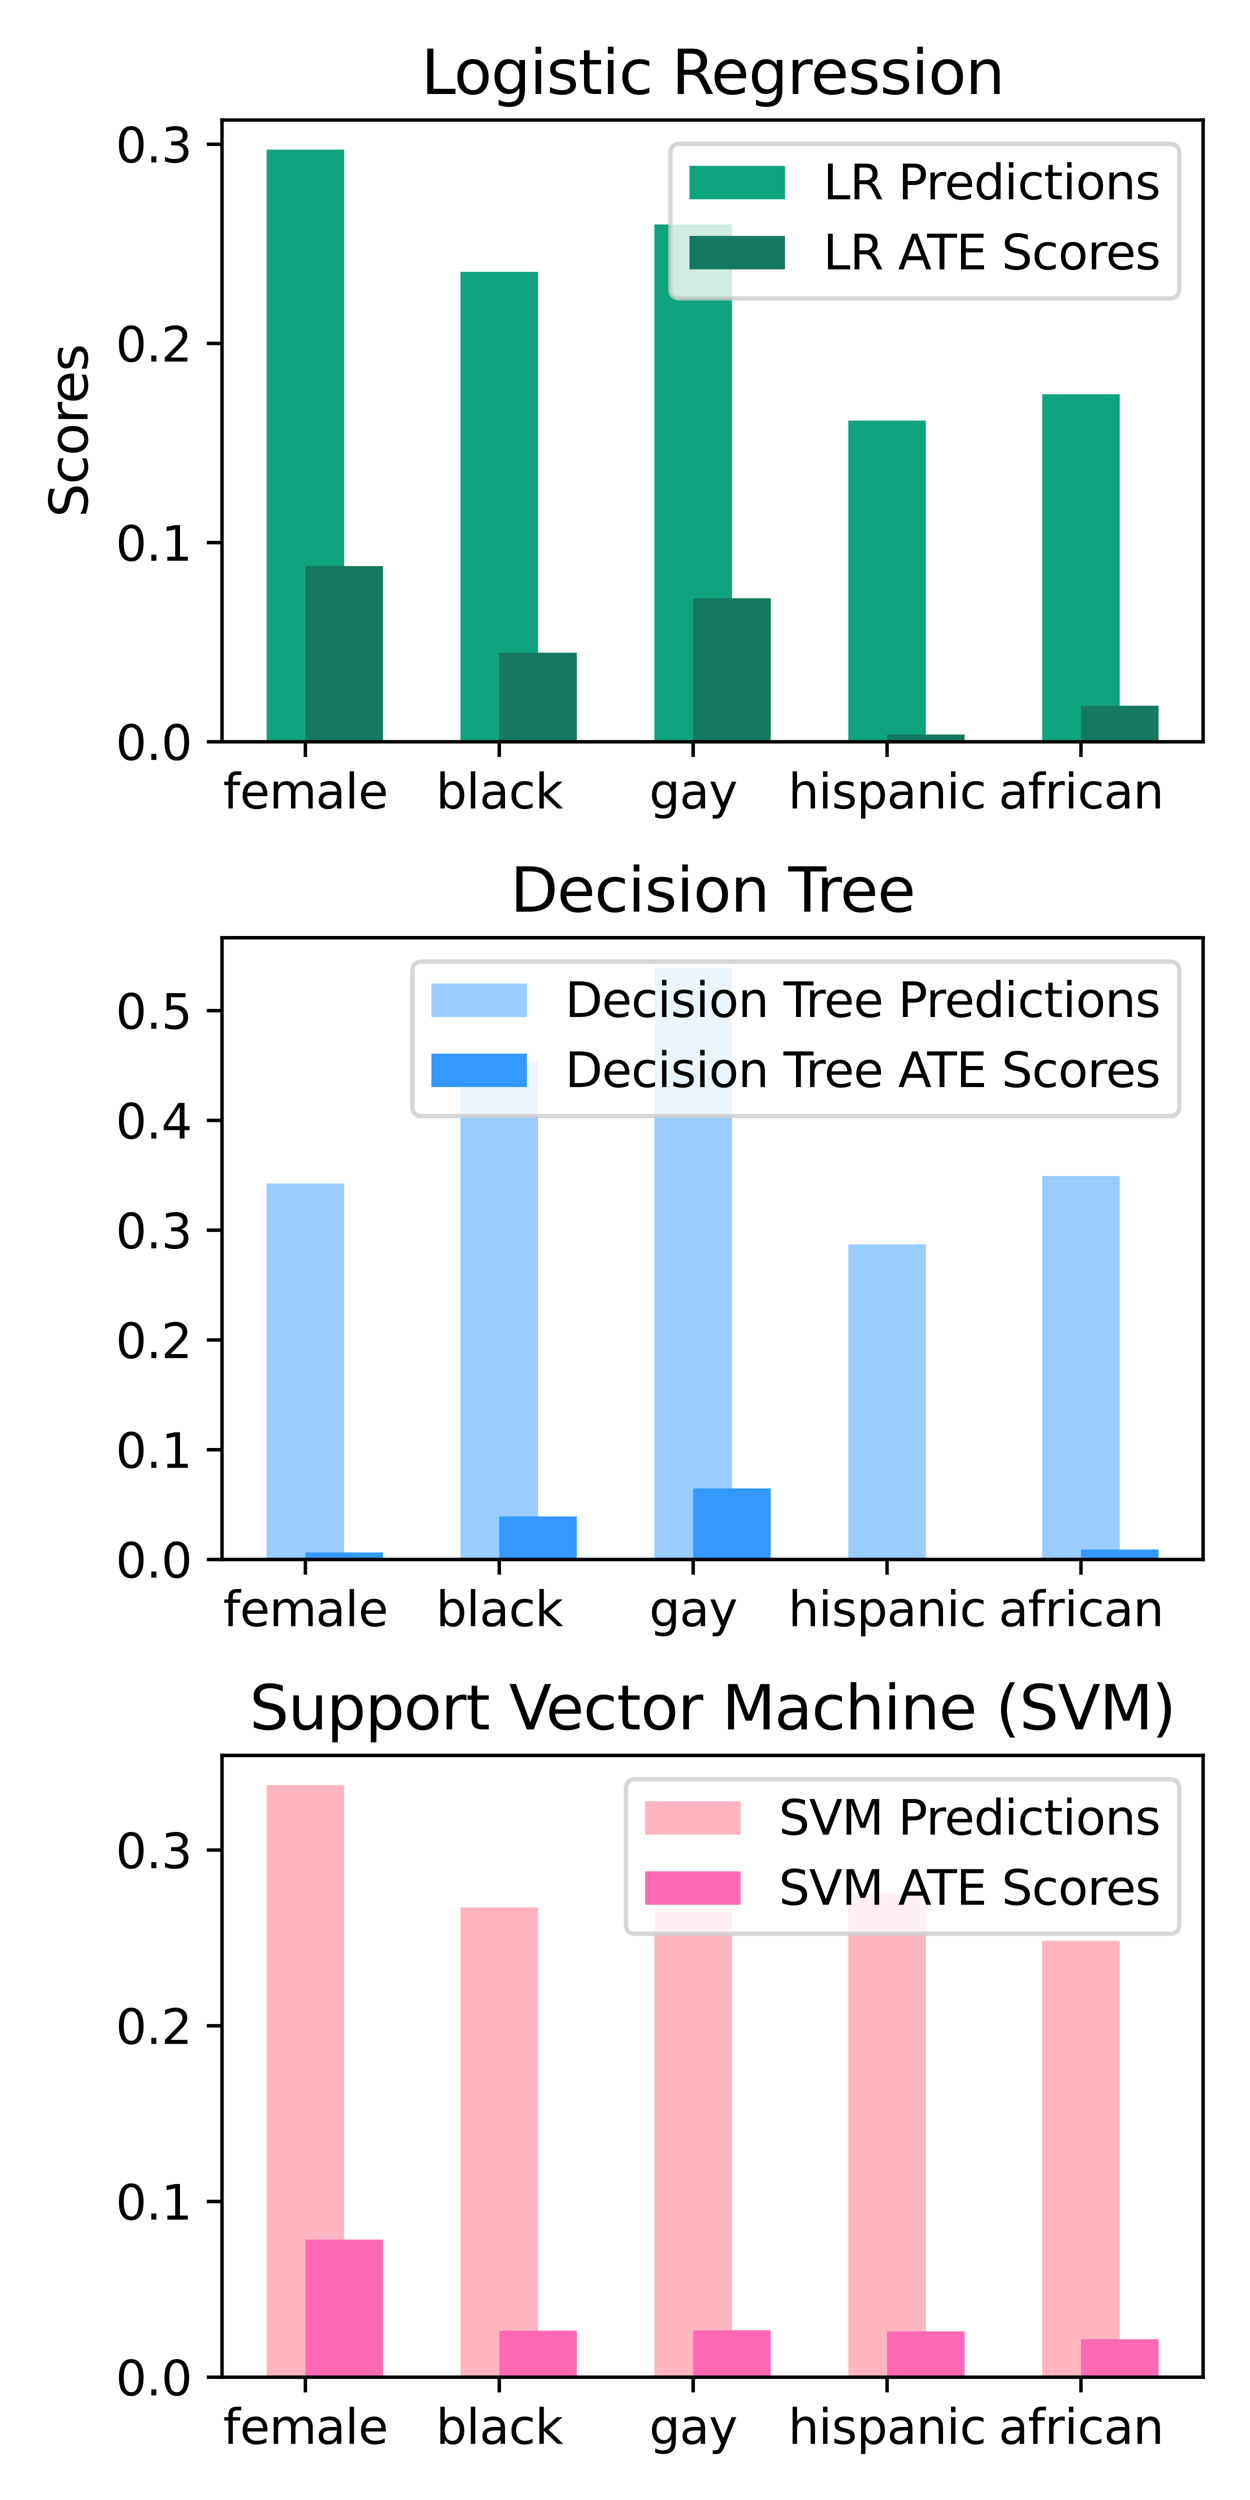 <?xml version="1.0" encoding="utf-8" standalone="no"?>
<!DOCTYPE svg PUBLIC "-//W3C//DTD SVG 1.1//EN"
  "http://www.w3.org/Graphics/SVG/1.1/DTD/svg11.dtd">
<svg xmlns:xlink="http://www.w3.org/1999/xlink" width="288pt" height="576pt" viewBox="0 0 288 576" xmlns="http://www.w3.org/2000/svg" version="1.1">
 <defs>
  <style type="text/css">*{stroke-linejoin: round; stroke-linecap: butt}</style>
 </defs>
 <g id="figure_1">
  <g id="patch_1">
   <path d="M 0 576 
L 288 576 
L 288 0 
L 0 0 
z
" style="fill: #ffffff"/>
  </g>
  <g id="axes_1">
   <g id="patch_2">
    <path d="M 51.152 170.908 
L 277.2 170.908 
L 277.2 27.654 
L 51.152 27.654 
z
" style="fill: #ffffff"/>
   </g>
   <g id="patch_3">
    <path d="M 61.427 170.908 
L 79.296 170.908 
L 79.296 34.476 
L 61.427 34.476 
z
" clip-path="url(#p32deed79b6)" style="fill: #10a37f"/>
   </g>
   <g id="patch_4">
    <path d="M 106.1 170.908 
L 123.97 170.908 
L 123.97 62.636 
L 106.1 62.636 
z
" clip-path="url(#p32deed79b6)" style="fill: #10a37f"/>
   </g>
   <g id="patch_5">
    <path d="M 150.774 170.908 
L 168.643 170.908 
L 168.643 51.712 
L 150.774 51.712 
z
" clip-path="url(#p32deed79b6)" style="fill: #10a37f"/>
   </g>
   <g id="patch_6">
    <path d="M 195.447 170.908 
L 213.317 170.908 
L 213.317 96.908 
L 195.447 96.908 
z
" clip-path="url(#p32deed79b6)" style="fill: #10a37f"/>
   </g>
   <g id="patch_7">
    <path d="M 240.121 170.908 
L 257.99 170.908 
L 257.99 90.829 
L 240.121 90.829 
z
" clip-path="url(#p32deed79b6)" style="fill: #10a37f"/>
   </g>
   <g id="patch_8">
    <path d="M 70.361 170.908 
L 88.231 170.908 
L 88.231 130.423 
L 70.361 130.423 
z
" clip-path="url(#p32deed79b6)" style="fill: #147960"/>
   </g>
   <g id="patch_9">
    <path d="M 115.035 170.908 
L 132.904 170.908 
L 132.904 150.383 
L 115.035 150.383 
z
" clip-path="url(#p32deed79b6)" style="fill: #147960"/>
   </g>
   <g id="patch_10">
    <path d="M 159.709 170.908 
L 177.578 170.908 
L 177.578 137.842 
L 159.709 137.842 
z
" clip-path="url(#p32deed79b6)" style="fill: #147960"/>
   </g>
   <g id="patch_11">
    <path d="M 204.382 170.908 
L 222.252 170.908 
L 222.252 169.233 
L 204.382 169.233 
z
" clip-path="url(#p32deed79b6)" style="fill: #147960"/>
   </g>
   <g id="patch_12">
    <path d="M 249.056 170.908 
L 266.925 170.908 
L 266.925 162.601 
L 249.056 162.601 
z
" clip-path="url(#p32deed79b6)" style="fill: #147960"/>
   </g>
   <g id="matplotlib.axis_1">
    <g id="xtick_1">
     <g id="line2d_1">
      <defs>
       <path id="m3756a2ba96" d="M 0 0 
L 0 3.5 
" style="stroke: #000000; stroke-width: 0.8"/>
      </defs>
      <g>
       <use xlink:href="#m3756a2ba96" x="70.361" y="170.908" style="stroke: #000000; stroke-width: 0.8"/>
      </g>
     </g>
     <g id="text_1">
      <!-- female -->
      <g transform="translate(51.401 186.266) scale(0.11 -0.11)">
       <defs>
        <path id="DejaVuSans-66" d="M 2375 4863 
L 2375 4384 
L 1825 4384 
Q 1516 4384 1395 4259 
Q 1275 4134 1275 3809 
L 1275 3500 
L 2222 3500 
L 2222 3053 
L 1275 3053 
L 1275 0 
L 697 0 
L 697 3053 
L 147 3053 
L 147 3500 
L 697 3500 
L 697 3744 
Q 697 4328 969 4595 
Q 1241 4863 1831 4863 
L 2375 4863 
z
" transform="scale(0.016)"/>
        <path id="DejaVuSans-65" d="M 3597 1894 
L 3597 1613 
L 953 1613 
Q 991 1019 1311 708 
Q 1631 397 2203 397 
Q 2534 397 2845 478 
Q 3156 559 3463 722 
L 3463 178 
Q 3153 47 2828 -22 
Q 2503 -91 2169 -91 
Q 1331 -91 842 396 
Q 353 884 353 1716 
Q 353 2575 817 3079 
Q 1281 3584 2069 3584 
Q 2775 3584 3186 3129 
Q 3597 2675 3597 1894 
z
M 3022 2063 
Q 3016 2534 2758 2815 
Q 2500 3097 2075 3097 
Q 1594 3097 1305 2825 
Q 1016 2553 972 2059 
L 3022 2063 
z
" transform="scale(0.016)"/>
        <path id="DejaVuSans-6d" d="M 3328 2828 
Q 3544 3216 3844 3400 
Q 4144 3584 4550 3584 
Q 5097 3584 5394 3201 
Q 5691 2819 5691 2113 
L 5691 0 
L 5113 0 
L 5113 2094 
Q 5113 2597 4934 2840 
Q 4756 3084 4391 3084 
Q 3944 3084 3684 2787 
Q 3425 2491 3425 1978 
L 3425 0 
L 2847 0 
L 2847 2094 
Q 2847 2600 2669 2842 
Q 2491 3084 2119 3084 
Q 1678 3084 1418 2786 
Q 1159 2488 1159 1978 
L 1159 0 
L 581 0 
L 581 3500 
L 1159 3500 
L 1159 2956 
Q 1356 3278 1631 3431 
Q 1906 3584 2284 3584 
Q 2666 3584 2933 3390 
Q 3200 3197 3328 2828 
z
" transform="scale(0.016)"/>
        <path id="DejaVuSans-61" d="M 2194 1759 
Q 1497 1759 1228 1600 
Q 959 1441 959 1056 
Q 959 750 1161 570 
Q 1363 391 1709 391 
Q 2188 391 2477 730 
Q 2766 1069 2766 1631 
L 2766 1759 
L 2194 1759 
z
M 3341 1997 
L 3341 0 
L 2766 0 
L 2766 531 
Q 2569 213 2275 61 
Q 1981 -91 1556 -91 
Q 1019 -91 701 211 
Q 384 513 384 1019 
Q 384 1609 779 1909 
Q 1175 2209 1959 2209 
L 2766 2209 
L 2766 2266 
Q 2766 2663 2505 2880 
Q 2244 3097 1772 3097 
Q 1472 3097 1187 3025 
Q 903 2953 641 2809 
L 641 3341 
Q 956 3463 1253 3523 
Q 1550 3584 1831 3584 
Q 2591 3584 2966 3190 
Q 3341 2797 3341 1997 
z
" transform="scale(0.016)"/>
        <path id="DejaVuSans-6c" d="M 603 4863 
L 1178 4863 
L 1178 0 
L 603 0 
L 603 4863 
z
" transform="scale(0.016)"/>
       </defs>
       <use xlink:href="#DejaVuSans-66"/>
       <use xlink:href="#DejaVuSans-65" x="35.205"/>
       <use xlink:href="#DejaVuSans-6d" x="96.729"/>
       <use xlink:href="#DejaVuSans-61" x="194.141"/>
       <use xlink:href="#DejaVuSans-6c" x="255.42"/>
       <use xlink:href="#DejaVuSans-65" x="283.203"/>
      </g>
     </g>
    </g>
    <g id="xtick_2">
     <g id="line2d_2">
      <g>
       <use xlink:href="#m3756a2ba96" x="115.035" y="170.908" style="stroke: #000000; stroke-width: 0.8"/>
      </g>
     </g>
     <g id="text_2">
      <!-- black -->
      <g transform="translate(100.436 186.266) scale(0.11 -0.11)">
       <defs>
        <path id="DejaVuSans-62" d="M 3116 1747 
Q 3116 2381 2855 2742 
Q 2594 3103 2138 3103 
Q 1681 3103 1420 2742 
Q 1159 2381 1159 1747 
Q 1159 1113 1420 752 
Q 1681 391 2138 391 
Q 2594 391 2855 752 
Q 3116 1113 3116 1747 
z
M 1159 2969 
Q 1341 3281 1617 3432 
Q 1894 3584 2278 3584 
Q 2916 3584 3314 3078 
Q 3713 2572 3713 1747 
Q 3713 922 3314 415 
Q 2916 -91 2278 -91 
Q 1894 -91 1617 61 
Q 1341 213 1159 525 
L 1159 0 
L 581 0 
L 581 4863 
L 1159 4863 
L 1159 2969 
z
" transform="scale(0.016)"/>
        <path id="DejaVuSans-63" d="M 3122 3366 
L 3122 2828 
Q 2878 2963 2633 3030 
Q 2388 3097 2138 3097 
Q 1578 3097 1268 2742 
Q 959 2388 959 1747 
Q 959 1106 1268 751 
Q 1578 397 2138 397 
Q 2388 397 2633 464 
Q 2878 531 3122 666 
L 3122 134 
Q 2881 22 2623 -34 
Q 2366 -91 2075 -91 
Q 1284 -91 818 406 
Q 353 903 353 1747 
Q 353 2603 823 3093 
Q 1294 3584 2113 3584 
Q 2378 3584 2631 3529 
Q 2884 3475 3122 3366 
z
" transform="scale(0.016)"/>
        <path id="DejaVuSans-6b" d="M 581 4863 
L 1159 4863 
L 1159 1991 
L 2875 3500 
L 3609 3500 
L 1753 1863 
L 3688 0 
L 2938 0 
L 1159 1709 
L 1159 0 
L 581 0 
L 581 4863 
z
" transform="scale(0.016)"/>
       </defs>
       <use xlink:href="#DejaVuSans-62"/>
       <use xlink:href="#DejaVuSans-6c" x="63.477"/>
       <use xlink:href="#DejaVuSans-61" x="91.26"/>
       <use xlink:href="#DejaVuSans-63" x="152.539"/>
       <use xlink:href="#DejaVuSans-6b" x="207.52"/>
      </g>
     </g>
    </g>
    <g id="xtick_3">
     <g id="line2d_3">
      <g>
       <use xlink:href="#m3756a2ba96" x="159.709" y="170.908" style="stroke: #000000; stroke-width: 0.8"/>
      </g>
     </g>
     <g id="text_3">
      <!-- gay -->
      <g transform="translate(149.591 186.266) scale(0.11 -0.11)">
       <defs>
        <path id="DejaVuSans-67" d="M 2906 1791 
Q 2906 2416 2648 2759 
Q 2391 3103 1925 3103 
Q 1463 3103 1205 2759 
Q 947 2416 947 1791 
Q 947 1169 1205 825 
Q 1463 481 1925 481 
Q 2391 481 2648 825 
Q 2906 1169 2906 1791 
z
M 3481 434 
Q 3481 -459 3084 -895 
Q 2688 -1331 1869 -1331 
Q 1566 -1331 1297 -1286 
Q 1028 -1241 775 -1147 
L 775 -588 
Q 1028 -725 1275 -790 
Q 1522 -856 1778 -856 
Q 2344 -856 2625 -561 
Q 2906 -266 2906 331 
L 2906 616 
Q 2728 306 2450 153 
Q 2172 0 1784 0 
Q 1141 0 747 490 
Q 353 981 353 1791 
Q 353 2603 747 3093 
Q 1141 3584 1784 3584 
Q 2172 3584 2450 3431 
Q 2728 3278 2906 2969 
L 2906 3500 
L 3481 3500 
L 3481 434 
z
" transform="scale(0.016)"/>
        <path id="DejaVuSans-79" d="M 2059 -325 
Q 1816 -950 1584 -1140 
Q 1353 -1331 966 -1331 
L 506 -1331 
L 506 -850 
L 844 -850 
Q 1081 -850 1212 -737 
Q 1344 -625 1503 -206 
L 1606 56 
L 191 3500 
L 800 3500 
L 1894 763 
L 2988 3500 
L 3597 3500 
L 2059 -325 
z
" transform="scale(0.016)"/>
       </defs>
       <use xlink:href="#DejaVuSans-67"/>
       <use xlink:href="#DejaVuSans-61" x="63.477"/>
       <use xlink:href="#DejaVuSans-79" x="124.756"/>
      </g>
     </g>
    </g>
    <g id="xtick_4">
     <g id="line2d_4">
      <g>
       <use xlink:href="#m3756a2ba96" x="204.382" y="170.908" style="stroke: #000000; stroke-width: 0.8"/>
      </g>
     </g>
     <g id="text_4">
      <!-- hispanic -->
      <g transform="translate(181.603 186.266) scale(0.11 -0.11)">
       <defs>
        <path id="DejaVuSans-68" d="M 3513 2113 
L 3513 0 
L 2938 0 
L 2938 2094 
Q 2938 2591 2744 2837 
Q 2550 3084 2163 3084 
Q 1697 3084 1428 2787 
Q 1159 2491 1159 1978 
L 1159 0 
L 581 0 
L 581 4863 
L 1159 4863 
L 1159 2956 
Q 1366 3272 1645 3428 
Q 1925 3584 2291 3584 
Q 2894 3584 3203 3211 
Q 3513 2838 3513 2113 
z
" transform="scale(0.016)"/>
        <path id="DejaVuSans-69" d="M 603 3500 
L 1178 3500 
L 1178 0 
L 603 0 
L 603 3500 
z
M 603 4863 
L 1178 4863 
L 1178 4134 
L 603 4134 
L 603 4863 
z
" transform="scale(0.016)"/>
        <path id="DejaVuSans-73" d="M 2834 3397 
L 2834 2853 
Q 2591 2978 2328 3040 
Q 2066 3103 1784 3103 
Q 1356 3103 1142 2972 
Q 928 2841 928 2578 
Q 928 2378 1081 2264 
Q 1234 2150 1697 2047 
L 1894 2003 
Q 2506 1872 2764 1633 
Q 3022 1394 3022 966 
Q 3022 478 2636 193 
Q 2250 -91 1575 -91 
Q 1294 -91 989 -36 
Q 684 19 347 128 
L 347 722 
Q 666 556 975 473 
Q 1284 391 1588 391 
Q 1994 391 2212 530 
Q 2431 669 2431 922 
Q 2431 1156 2273 1281 
Q 2116 1406 1581 1522 
L 1381 1569 
Q 847 1681 609 1914 
Q 372 2147 372 2553 
Q 372 3047 722 3315 
Q 1072 3584 1716 3584 
Q 2034 3584 2315 3537 
Q 2597 3491 2834 3397 
z
" transform="scale(0.016)"/>
        <path id="DejaVuSans-70" d="M 1159 525 
L 1159 -1331 
L 581 -1331 
L 581 3500 
L 1159 3500 
L 1159 2969 
Q 1341 3281 1617 3432 
Q 1894 3584 2278 3584 
Q 2916 3584 3314 3078 
Q 3713 2572 3713 1747 
Q 3713 922 3314 415 
Q 2916 -91 2278 -91 
Q 1894 -91 1617 61 
Q 1341 213 1159 525 
z
M 3116 1747 
Q 3116 2381 2855 2742 
Q 2594 3103 2138 3103 
Q 1681 3103 1420 2742 
Q 1159 2381 1159 1747 
Q 1159 1113 1420 752 
Q 1681 391 2138 391 
Q 2594 391 2855 752 
Q 3116 1113 3116 1747 
z
" transform="scale(0.016)"/>
        <path id="DejaVuSans-6e" d="M 3513 2113 
L 3513 0 
L 2938 0 
L 2938 2094 
Q 2938 2591 2744 2837 
Q 2550 3084 2163 3084 
Q 1697 3084 1428 2787 
Q 1159 2491 1159 1978 
L 1159 0 
L 581 0 
L 581 3500 
L 1159 3500 
L 1159 2956 
Q 1366 3272 1645 3428 
Q 1925 3584 2291 3584 
Q 2894 3584 3203 3211 
Q 3513 2838 3513 2113 
z
" transform="scale(0.016)"/>
       </defs>
       <use xlink:href="#DejaVuSans-68"/>
       <use xlink:href="#DejaVuSans-69" x="63.379"/>
       <use xlink:href="#DejaVuSans-73" x="91.162"/>
       <use xlink:href="#DejaVuSans-70" x="143.262"/>
       <use xlink:href="#DejaVuSans-61" x="206.738"/>
       <use xlink:href="#DejaVuSans-6e" x="268.018"/>
       <use xlink:href="#DejaVuSans-69" x="331.396"/>
       <use xlink:href="#DejaVuSans-63" x="359.18"/>
      </g>
     </g>
    </g>
    <g id="xtick_5">
     <g id="line2d_5">
      <g>
       <use xlink:href="#m3756a2ba96" x="249.056" y="170.908" style="stroke: #000000; stroke-width: 0.8"/>
      </g>
     </g>
     <g id="text_5">
      <!-- african -->
      <g transform="translate(230.08 186.266) scale(0.11 -0.11)">
       <defs>
        <path id="DejaVuSans-72" d="M 2631 2963 
Q 2534 3019 2420 3045 
Q 2306 3072 2169 3072 
Q 1681 3072 1420 2755 
Q 1159 2438 1159 1844 
L 1159 0 
L 581 0 
L 581 3500 
L 1159 3500 
L 1159 2956 
Q 1341 3275 1631 3429 
Q 1922 3584 2338 3584 
Q 2397 3584 2469 3576 
Q 2541 3569 2628 3553 
L 2631 2963 
z
" transform="scale(0.016)"/>
       </defs>
       <use xlink:href="#DejaVuSans-61"/>
       <use xlink:href="#DejaVuSans-66" x="61.279"/>
       <use xlink:href="#DejaVuSans-72" x="96.484"/>
       <use xlink:href="#DejaVuSans-69" x="137.598"/>
       <use xlink:href="#DejaVuSans-63" x="165.381"/>
       <use xlink:href="#DejaVuSans-61" x="220.361"/>
       <use xlink:href="#DejaVuSans-6e" x="281.641"/>
      </g>
     </g>
    </g>
   </g>
   <g id="matplotlib.axis_2">
    <g id="ytick_1">
     <g id="line2d_6">
      <defs>
       <path id="mda06373968" d="M 0 0 
L -3.5 0 
" style="stroke: #000000; stroke-width: 0.8"/>
      </defs>
      <g>
       <use xlink:href="#mda06373968" x="51.152" y="170.908" style="stroke: #000000; stroke-width: 0.8"/>
      </g>
     </g>
     <g id="text_6">
      <!-- 0.0 -->
      <g transform="translate(26.658 175.087) scale(0.11 -0.11)">
       <defs>
        <path id="DejaVuSans-30" d="M 2034 4250 
Q 1547 4250 1301 3770 
Q 1056 3291 1056 2328 
Q 1056 1369 1301 889 
Q 1547 409 2034 409 
Q 2525 409 2770 889 
Q 3016 1369 3016 2328 
Q 3016 3291 2770 3770 
Q 2525 4250 2034 4250 
z
M 2034 4750 
Q 2819 4750 3233 4129 
Q 3647 3509 3647 2328 
Q 3647 1150 3233 529 
Q 2819 -91 2034 -91 
Q 1250 -91 836 529 
Q 422 1150 422 2328 
Q 422 3509 836 4129 
Q 1250 4750 2034 4750 
z
" transform="scale(0.016)"/>
        <path id="DejaVuSans-2e" d="M 684 794 
L 1344 794 
L 1344 0 
L 684 0 
L 684 794 
z
" transform="scale(0.016)"/>
       </defs>
       <use xlink:href="#DejaVuSans-30"/>
       <use xlink:href="#DejaVuSans-2e" x="63.623"/>
       <use xlink:href="#DejaVuSans-30" x="95.41"/>
      </g>
     </g>
    </g>
    <g id="ytick_2">
     <g id="line2d_7">
      <g>
       <use xlink:href="#mda06373968" x="51.152" y="125.017" style="stroke: #000000; stroke-width: 0.8"/>
      </g>
     </g>
     <g id="text_7">
      <!-- 0.1 -->
      <g transform="translate(26.658 129.197) scale(0.11 -0.11)">
       <defs>
        <path id="DejaVuSans-31" d="M 794 531 
L 1825 531 
L 1825 4091 
L 703 3866 
L 703 4441 
L 1819 4666 
L 2450 4666 
L 2450 531 
L 3481 531 
L 3481 0 
L 794 0 
L 794 531 
z
" transform="scale(0.016)"/>
       </defs>
       <use xlink:href="#DejaVuSans-30"/>
       <use xlink:href="#DejaVuSans-2e" x="63.623"/>
       <use xlink:href="#DejaVuSans-31" x="95.41"/>
      </g>
     </g>
    </g>
    <g id="ytick_3">
     <g id="line2d_8">
      <g>
       <use xlink:href="#mda06373968" x="51.152" y="79.127" style="stroke: #000000; stroke-width: 0.8"/>
      </g>
     </g>
     <g id="text_8">
      <!-- 0.2 -->
      <g transform="translate(26.658 83.307) scale(0.11 -0.11)">
       <defs>
        <path id="DejaVuSans-32" d="M 1228 531 
L 3431 531 
L 3431 0 
L 469 0 
L 469 531 
Q 828 903 1448 1529 
Q 2069 2156 2228 2338 
Q 2531 2678 2651 2914 
Q 2772 3150 2772 3378 
Q 2772 3750 2511 3984 
Q 2250 4219 1831 4219 
Q 1534 4219 1204 4116 
Q 875 4013 500 3803 
L 500 4441 
Q 881 4594 1212 4672 
Q 1544 4750 1819 4750 
Q 2544 4750 2975 4387 
Q 3406 4025 3406 3419 
Q 3406 3131 3298 2873 
Q 3191 2616 2906 2266 
Q 2828 2175 2409 1742 
Q 1991 1309 1228 531 
z
" transform="scale(0.016)"/>
       </defs>
       <use xlink:href="#DejaVuSans-30"/>
       <use xlink:href="#DejaVuSans-2e" x="63.623"/>
       <use xlink:href="#DejaVuSans-32" x="95.41"/>
      </g>
     </g>
    </g>
    <g id="ytick_4">
     <g id="line2d_9">
      <g>
       <use xlink:href="#mda06373968" x="51.152" y="33.237" style="stroke: #000000; stroke-width: 0.8"/>
      </g>
     </g>
     <g id="text_9">
      <!-- 0.3 -->
      <g transform="translate(26.658 37.416) scale(0.11 -0.11)">
       <defs>
        <path id="DejaVuSans-33" d="M 2597 2516 
Q 3050 2419 3304 2112 
Q 3559 1806 3559 1356 
Q 3559 666 3084 287 
Q 2609 -91 1734 -91 
Q 1441 -91 1130 -33 
Q 819 25 488 141 
L 488 750 
Q 750 597 1062 519 
Q 1375 441 1716 441 
Q 2309 441 2620 675 
Q 2931 909 2931 1356 
Q 2931 1769 2642 2001 
Q 2353 2234 1838 2234 
L 1294 2234 
L 1294 2753 
L 1863 2753 
Q 2328 2753 2575 2939 
Q 2822 3125 2822 3475 
Q 2822 3834 2567 4026 
Q 2313 4219 1838 4219 
Q 1578 4219 1281 4162 
Q 984 4106 628 3988 
L 628 4550 
Q 988 4650 1302 4700 
Q 1616 4750 1894 4750 
Q 2613 4750 3031 4423 
Q 3450 4097 3450 3541 
Q 3450 3153 3228 2886 
Q 3006 2619 2597 2516 
z
" transform="scale(0.016)"/>
       </defs>
       <use xlink:href="#DejaVuSans-30"/>
       <use xlink:href="#DejaVuSans-2e" x="63.623"/>
       <use xlink:href="#DejaVuSans-33" x="95.41"/>
      </g>
     </g>
    </g>
    <g id="text_10">
     <!-- Scores -->
     <g transform="translate(20.163 119.209) rotate(-90) scale(0.12 -0.12)">
      <defs>
       <path id="DejaVuSans-53" d="M 3425 4513 
L 3425 3897 
Q 3066 4069 2747 4153 
Q 2428 4238 2131 4238 
Q 1616 4238 1336 4038 
Q 1056 3838 1056 3469 
Q 1056 3159 1242 3001 
Q 1428 2844 1947 2747 
L 2328 2669 
Q 3034 2534 3370 2195 
Q 3706 1856 3706 1288 
Q 3706 609 3251 259 
Q 2797 -91 1919 -91 
Q 1588 -91 1214 -16 
Q 841 59 441 206 
L 441 856 
Q 825 641 1194 531 
Q 1563 422 1919 422 
Q 2459 422 2753 634 
Q 3047 847 3047 1241 
Q 3047 1584 2836 1778 
Q 2625 1972 2144 2069 
L 1759 2144 
Q 1053 2284 737 2584 
Q 422 2884 422 3419 
Q 422 4038 858 4394 
Q 1294 4750 2059 4750 
Q 2388 4750 2728 4690 
Q 3069 4631 3425 4513 
z
" transform="scale(0.016)"/>
       <path id="DejaVuSans-6f" d="M 1959 3097 
Q 1497 3097 1228 2736 
Q 959 2375 959 1747 
Q 959 1119 1226 758 
Q 1494 397 1959 397 
Q 2419 397 2687 759 
Q 2956 1122 2956 1747 
Q 2956 2369 2687 2733 
Q 2419 3097 1959 3097 
z
M 1959 3584 
Q 2709 3584 3137 3096 
Q 3566 2609 3566 1747 
Q 3566 888 3137 398 
Q 2709 -91 1959 -91 
Q 1206 -91 779 398 
Q 353 888 353 1747 
Q 353 2609 779 3096 
Q 1206 3584 1959 3584 
z
" transform="scale(0.016)"/>
      </defs>
      <use xlink:href="#DejaVuSans-53"/>
      <use xlink:href="#DejaVuSans-63" x="63.477"/>
      <use xlink:href="#DejaVuSans-6f" x="118.457"/>
      <use xlink:href="#DejaVuSans-72" x="179.639"/>
      <use xlink:href="#DejaVuSans-65" x="218.502"/>
      <use xlink:href="#DejaVuSans-73" x="280.025"/>
     </g>
    </g>
   </g>
   <g id="patch_13">
    <path d="M 51.152 170.908 
L 51.152 27.654 
" style="fill: none; stroke: #000000; stroke-width: 0.8; stroke-linejoin: miter; stroke-linecap: square"/>
   </g>
   <g id="patch_14">
    <path d="M 277.2 170.908 
L 277.2 27.654 
" style="fill: none; stroke: #000000; stroke-width: 0.8; stroke-linejoin: miter; stroke-linecap: square"/>
   </g>
   <g id="patch_15">
    <path d="M 51.152 170.908 
L 277.2 170.908 
" style="fill: none; stroke: #000000; stroke-width: 0.8; stroke-linejoin: miter; stroke-linecap: square"/>
   </g>
   <g id="patch_16">
    <path d="M 51.152 27.654 
L 277.2 27.654 
" style="fill: none; stroke: #000000; stroke-width: 0.8; stroke-linejoin: miter; stroke-linecap: square"/>
   </g>
   <g id="text_11">
    <!-- Logistic Regression -->
    <g transform="translate(97.033 21.654) scale(0.14 -0.14)">
     <defs>
      <path id="DejaVuSans-4c" d="M 628 4666 
L 1259 4666 
L 1259 531 
L 3531 531 
L 3531 0 
L 628 0 
L 628 4666 
z
" transform="scale(0.016)"/>
      <path id="DejaVuSans-74" d="M 1172 4494 
L 1172 3500 
L 2356 3500 
L 2356 3053 
L 1172 3053 
L 1172 1153 
Q 1172 725 1289 603 
Q 1406 481 1766 481 
L 2356 481 
L 2356 0 
L 1766 0 
Q 1100 0 847 248 
Q 594 497 594 1153 
L 594 3053 
L 172 3053 
L 172 3500 
L 594 3500 
L 594 4494 
L 1172 4494 
z
" transform="scale(0.016)"/>
      <path id="DejaVuSans-20" transform="scale(0.016)"/>
      <path id="DejaVuSans-52" d="M 2841 2188 
Q 3044 2119 3236 1894 
Q 3428 1669 3622 1275 
L 4263 0 
L 3584 0 
L 2988 1197 
Q 2756 1666 2539 1819 
Q 2322 1972 1947 1972 
L 1259 1972 
L 1259 0 
L 628 0 
L 628 4666 
L 2053 4666 
Q 2853 4666 3247 4331 
Q 3641 3997 3641 3322 
Q 3641 2881 3436 2590 
Q 3231 2300 2841 2188 
z
M 1259 4147 
L 1259 2491 
L 2053 2491 
Q 2509 2491 2742 2702 
Q 2975 2913 2975 3322 
Q 2975 3731 2742 3939 
Q 2509 4147 2053 4147 
L 1259 4147 
z
" transform="scale(0.016)"/>
     </defs>
     <use xlink:href="#DejaVuSans-4c"/>
     <use xlink:href="#DejaVuSans-6f" x="53.963"/>
     <use xlink:href="#DejaVuSans-67" x="115.145"/>
     <use xlink:href="#DejaVuSans-69" x="178.621"/>
     <use xlink:href="#DejaVuSans-73" x="206.404"/>
     <use xlink:href="#DejaVuSans-74" x="258.504"/>
     <use xlink:href="#DejaVuSans-69" x="297.713"/>
     <use xlink:href="#DejaVuSans-63" x="325.496"/>
     <use xlink:href="#DejaVuSans-20" x="380.477"/>
     <use xlink:href="#DejaVuSans-52" x="412.264"/>
     <use xlink:href="#DejaVuSans-65" x="477.246"/>
     <use xlink:href="#DejaVuSans-67" x="538.77"/>
     <use xlink:href="#DejaVuSans-72" x="602.246"/>
     <use xlink:href="#DejaVuSans-65" x="641.109"/>
     <use xlink:href="#DejaVuSans-73" x="702.633"/>
     <use xlink:href="#DejaVuSans-73" x="754.732"/>
     <use xlink:href="#DejaVuSans-69" x="806.832"/>
     <use xlink:href="#DejaVuSans-6f" x="834.615"/>
     <use xlink:href="#DejaVuSans-6e" x="895.797"/>
    </g>
   </g>
   <g id="legend_1">
    <g id="patch_17">
     <path d="M 156.659 68.746 
L 269.5 68.746 
Q 271.7 68.746 271.7 66.546 
L 271.7 35.354 
Q 271.7 33.154 269.5 33.154 
L 156.659 33.154 
Q 154.459 33.154 154.459 35.354 
L 154.459 66.546 
Q 154.459 68.746 156.659 68.746 
z
" style="fill: #ffffff; opacity: 0.8; stroke: #cccccc; stroke-linejoin: miter"/>
    </g>
    <g id="patch_18">
     <path d="M 158.859 45.913 
L 180.859 45.913 
L 180.859 38.213 
L 158.859 38.213 
z
" style="fill: #10a37f"/>
    </g>
    <g id="text_12">
     <!-- LR Predictions -->
     <g transform="translate(189.659 45.913) scale(0.11 -0.11)">
      <defs>
       <path id="DejaVuSans-50" d="M 1259 4147 
L 1259 2394 
L 2053 2394 
Q 2494 2394 2734 2622 
Q 2975 2850 2975 3272 
Q 2975 3691 2734 3919 
Q 2494 4147 2053 4147 
L 1259 4147 
z
M 628 4666 
L 2053 4666 
Q 2838 4666 3239 4311 
Q 3641 3956 3641 3272 
Q 3641 2581 3239 2228 
Q 2838 1875 2053 1875 
L 1259 1875 
L 1259 0 
L 628 0 
L 628 4666 
z
" transform="scale(0.016)"/>
       <path id="DejaVuSans-64" d="M 2906 2969 
L 2906 4863 
L 3481 4863 
L 3481 0 
L 2906 0 
L 2906 525 
Q 2725 213 2448 61 
Q 2172 -91 1784 -91 
Q 1150 -91 751 415 
Q 353 922 353 1747 
Q 353 2572 751 3078 
Q 1150 3584 1784 3584 
Q 2172 3584 2448 3432 
Q 2725 3281 2906 2969 
z
M 947 1747 
Q 947 1113 1208 752 
Q 1469 391 1925 391 
Q 2381 391 2643 752 
Q 2906 1113 2906 1747 
Q 2906 2381 2643 2742 
Q 2381 3103 1925 3103 
Q 1469 3103 1208 2742 
Q 947 2381 947 1747 
z
" transform="scale(0.016)"/>
      </defs>
      <use xlink:href="#DejaVuSans-4c"/>
      <use xlink:href="#DejaVuSans-52" x="55.713"/>
      <use xlink:href="#DejaVuSans-20" x="125.195"/>
      <use xlink:href="#DejaVuSans-50" x="156.982"/>
      <use xlink:href="#DejaVuSans-72" x="215.535"/>
      <use xlink:href="#DejaVuSans-65" x="254.398"/>
      <use xlink:href="#DejaVuSans-64" x="315.922"/>
      <use xlink:href="#DejaVuSans-69" x="379.398"/>
      <use xlink:href="#DejaVuSans-63" x="407.182"/>
      <use xlink:href="#DejaVuSans-74" x="462.162"/>
      <use xlink:href="#DejaVuSans-69" x="501.371"/>
      <use xlink:href="#DejaVuSans-6f" x="529.154"/>
      <use xlink:href="#DejaVuSans-6e" x="590.336"/>
      <use xlink:href="#DejaVuSans-73" x="653.715"/>
     </g>
    </g>
    <g id="patch_19">
     <path d="M 158.859 62.058 
L 180.859 62.058 
L 180.859 54.358 
L 158.859 54.358 
z
" style="fill: #147960"/>
    </g>
    <g id="text_13">
     <!-- LR ATE Scores -->
     <g transform="translate(189.659 62.058) scale(0.11 -0.11)">
      <defs>
       <path id="DejaVuSans-41" d="M 2188 4044 
L 1331 1722 
L 3047 1722 
L 2188 4044 
z
M 1831 4666 
L 2547 4666 
L 4325 0 
L 3669 0 
L 3244 1197 
L 1141 1197 
L 716 0 
L 50 0 
L 1831 4666 
z
" transform="scale(0.016)"/>
       <path id="DejaVuSans-54" d="M -19 4666 
L 3928 4666 
L 3928 4134 
L 2272 4134 
L 2272 0 
L 1638 0 
L 1638 4134 
L -19 4134 
L -19 4666 
z
" transform="scale(0.016)"/>
       <path id="DejaVuSans-45" d="M 628 4666 
L 3578 4666 
L 3578 4134 
L 1259 4134 
L 1259 2753 
L 3481 2753 
L 3481 2222 
L 1259 2222 
L 1259 531 
L 3634 531 
L 3634 0 
L 628 0 
L 628 4666 
z
" transform="scale(0.016)"/>
      </defs>
      <use xlink:href="#DejaVuSans-4c"/>
      <use xlink:href="#DejaVuSans-52" x="55.713"/>
      <use xlink:href="#DejaVuSans-20" x="125.195"/>
      <use xlink:href="#DejaVuSans-41" x="156.982"/>
      <use xlink:href="#DejaVuSans-54" x="217.641"/>
      <use xlink:href="#DejaVuSans-45" x="278.725"/>
      <use xlink:href="#DejaVuSans-20" x="341.908"/>
      <use xlink:href="#DejaVuSans-53" x="373.695"/>
      <use xlink:href="#DejaVuSans-63" x="437.172"/>
      <use xlink:href="#DejaVuSans-6f" x="492.152"/>
      <use xlink:href="#DejaVuSans-72" x="553.334"/>
      <use xlink:href="#DejaVuSans-65" x="592.197"/>
      <use xlink:href="#DejaVuSans-73" x="653.721"/>
     </g>
    </g>
   </g>
  </g>
  <g id="axes_2">
   <g id="patch_20">
    <path d="M 51.152 359.308 
L 277.2 359.308 
L 277.2 216.054 
L 51.152 216.054 
z
" style="fill: #ffffff"/>
   </g>
   <g id="patch_21">
    <path d="M 61.427 359.308 
L 79.296 359.308 
L 79.296 272.67 
L 61.427 272.67 
z
" clip-path="url(#p352b00eb8b)" style="fill: #99ccff"/>
   </g>
   <g id="patch_22">
    <path d="M 106.1 359.308 
L 123.97 359.308 
L 123.97 244.625 
L 106.1 244.625 
z
" clip-path="url(#p352b00eb8b)" style="fill: #99ccff"/>
   </g>
   <g id="patch_23">
    <path d="M 150.774 359.308 
L 168.643 359.308 
L 168.643 222.876 
L 150.774 222.876 
z
" clip-path="url(#p352b00eb8b)" style="fill: #99ccff"/>
   </g>
   <g id="patch_24">
    <path d="M 195.447 359.308 
L 213.317 359.308 
L 213.317 286.708 
L 195.447 286.708 
z
" clip-path="url(#p352b00eb8b)" style="fill: #99ccff"/>
   </g>
   <g id="patch_25">
    <path d="M 240.121 359.308 
L 257.99 359.308 
L 257.99 270.962 
L 240.121 270.962 
z
" clip-path="url(#p352b00eb8b)" style="fill: #99ccff"/>
   </g>
   <g id="patch_26">
    <path d="M 70.361 359.308 
L 88.231 359.308 
L 88.231 357.691 
L 70.361 357.691 
z
" clip-path="url(#p352b00eb8b)" style="fill: #3399ff"/>
   </g>
   <g id="patch_27">
    <path d="M 115.035 359.308 
L 132.904 359.308 
L 132.904 349.39 
L 115.035 349.39 
z
" clip-path="url(#p352b00eb8b)" style="fill: #3399ff"/>
   </g>
   <g id="patch_28">
    <path d="M 159.709 359.308 
L 177.578 359.308 
L 177.578 342.927 
L 159.709 342.927 
z
" clip-path="url(#p352b00eb8b)" style="fill: #3399ff"/>
   </g>
   <g id="patch_29">
    <path d="M 204.382 359.308 
L 222.252 359.308 
L 222.252 359.206 
L 204.382 359.206 
z
" clip-path="url(#p352b00eb8b)" style="fill: #3399ff"/>
   </g>
   <g id="patch_30">
    <path d="M 249.056 359.308 
L 266.925 359.308 
L 266.925 357.013 
L 249.056 357.013 
z
" clip-path="url(#p352b00eb8b)" style="fill: #3399ff"/>
   </g>
   <g id="matplotlib.axis_3">
    <g id="xtick_6">
     <g id="line2d_10">
      <g>
       <use xlink:href="#m3756a2ba96" x="70.361" y="359.308" style="stroke: #000000; stroke-width: 0.8"/>
      </g>
     </g>
     <g id="text_14">
      <!-- female -->
      <g transform="translate(51.401 374.666) scale(0.11 -0.11)">
       <use xlink:href="#DejaVuSans-66"/>
       <use xlink:href="#DejaVuSans-65" x="35.205"/>
       <use xlink:href="#DejaVuSans-6d" x="96.729"/>
       <use xlink:href="#DejaVuSans-61" x="194.141"/>
       <use xlink:href="#DejaVuSans-6c" x="255.42"/>
       <use xlink:href="#DejaVuSans-65" x="283.203"/>
      </g>
     </g>
    </g>
    <g id="xtick_7">
     <g id="line2d_11">
      <g>
       <use xlink:href="#m3756a2ba96" x="115.035" y="359.308" style="stroke: #000000; stroke-width: 0.8"/>
      </g>
     </g>
     <g id="text_15">
      <!-- black -->
      <g transform="translate(100.436 374.666) scale(0.11 -0.11)">
       <use xlink:href="#DejaVuSans-62"/>
       <use xlink:href="#DejaVuSans-6c" x="63.477"/>
       <use xlink:href="#DejaVuSans-61" x="91.26"/>
       <use xlink:href="#DejaVuSans-63" x="152.539"/>
       <use xlink:href="#DejaVuSans-6b" x="207.52"/>
      </g>
     </g>
    </g>
    <g id="xtick_8">
     <g id="line2d_12">
      <g>
       <use xlink:href="#m3756a2ba96" x="159.709" y="359.308" style="stroke: #000000; stroke-width: 0.8"/>
      </g>
     </g>
     <g id="text_16">
      <!-- gay -->
      <g transform="translate(149.591 374.666) scale(0.11 -0.11)">
       <use xlink:href="#DejaVuSans-67"/>
       <use xlink:href="#DejaVuSans-61" x="63.477"/>
       <use xlink:href="#DejaVuSans-79" x="124.756"/>
      </g>
     </g>
    </g>
    <g id="xtick_9">
     <g id="line2d_13">
      <g>
       <use xlink:href="#m3756a2ba96" x="204.382" y="359.308" style="stroke: #000000; stroke-width: 0.8"/>
      </g>
     </g>
     <g id="text_17">
      <!-- hispanic -->
      <g transform="translate(181.603 374.666) scale(0.11 -0.11)">
       <use xlink:href="#DejaVuSans-68"/>
       <use xlink:href="#DejaVuSans-69" x="63.379"/>
       <use xlink:href="#DejaVuSans-73" x="91.162"/>
       <use xlink:href="#DejaVuSans-70" x="143.262"/>
       <use xlink:href="#DejaVuSans-61" x="206.738"/>
       <use xlink:href="#DejaVuSans-6e" x="268.018"/>
       <use xlink:href="#DejaVuSans-69" x="331.396"/>
       <use xlink:href="#DejaVuSans-63" x="359.18"/>
      </g>
     </g>
    </g>
    <g id="xtick_10">
     <g id="line2d_14">
      <g>
       <use xlink:href="#m3756a2ba96" x="249.056" y="359.308" style="stroke: #000000; stroke-width: 0.8"/>
      </g>
     </g>
     <g id="text_18">
      <!-- african -->
      <g transform="translate(230.08 374.666) scale(0.11 -0.11)">
       <use xlink:href="#DejaVuSans-61"/>
       <use xlink:href="#DejaVuSans-66" x="61.279"/>
       <use xlink:href="#DejaVuSans-72" x="96.484"/>
       <use xlink:href="#DejaVuSans-69" x="137.598"/>
       <use xlink:href="#DejaVuSans-63" x="165.381"/>
       <use xlink:href="#DejaVuSans-61" x="220.361"/>
       <use xlink:href="#DejaVuSans-6e" x="281.641"/>
      </g>
     </g>
    </g>
   </g>
   <g id="matplotlib.axis_4">
    <g id="ytick_5">
     <g id="line2d_15">
      <g>
       <use xlink:href="#mda06373968" x="51.152" y="359.308" style="stroke: #000000; stroke-width: 0.8"/>
      </g>
     </g>
     <g id="text_19">
      <!-- 0.0 -->
      <g transform="translate(26.658 363.487) scale(0.11 -0.11)">
       <use xlink:href="#DejaVuSans-30"/>
       <use xlink:href="#DejaVuSans-2e" x="63.623"/>
       <use xlink:href="#DejaVuSans-30" x="95.41"/>
      </g>
     </g>
    </g>
    <g id="ytick_6">
     <g id="line2d_16">
      <g>
       <use xlink:href="#mda06373968" x="51.152" y="334.016" style="stroke: #000000; stroke-width: 0.8"/>
      </g>
     </g>
     <g id="text_20">
      <!-- 0.1 -->
      <g transform="translate(26.658 338.195) scale(0.11 -0.11)">
       <use xlink:href="#DejaVuSans-30"/>
       <use xlink:href="#DejaVuSans-2e" x="63.623"/>
       <use xlink:href="#DejaVuSans-31" x="95.41"/>
      </g>
     </g>
    </g>
    <g id="ytick_7">
     <g id="line2d_17">
      <g>
       <use xlink:href="#mda06373968" x="51.152" y="308.725" style="stroke: #000000; stroke-width: 0.8"/>
      </g>
     </g>
     <g id="text_21">
      <!-- 0.2 -->
      <g transform="translate(26.658 312.904) scale(0.11 -0.11)">
       <use xlink:href="#DejaVuSans-30"/>
       <use xlink:href="#DejaVuSans-2e" x="63.623"/>
       <use xlink:href="#DejaVuSans-32" x="95.41"/>
      </g>
     </g>
    </g>
    <g id="ytick_8">
     <g id="line2d_18">
      <g>
       <use xlink:href="#mda06373968" x="51.152" y="283.434" style="stroke: #000000; stroke-width: 0.8"/>
      </g>
     </g>
     <g id="text_22">
      <!-- 0.3 -->
      <g transform="translate(26.658 287.613) scale(0.11 -0.11)">
       <use xlink:href="#DejaVuSans-30"/>
       <use xlink:href="#DejaVuSans-2e" x="63.623"/>
       <use xlink:href="#DejaVuSans-33" x="95.41"/>
      </g>
     </g>
    </g>
    <g id="ytick_9">
     <g id="line2d_19">
      <g>
       <use xlink:href="#mda06373968" x="51.152" y="258.142" style="stroke: #000000; stroke-width: 0.8"/>
      </g>
     </g>
     <g id="text_23">
      <!-- 0.4 -->
      <g transform="translate(26.658 262.321) scale(0.11 -0.11)">
       <defs>
        <path id="DejaVuSans-34" d="M 2419 4116 
L 825 1625 
L 2419 1625 
L 2419 4116 
z
M 2253 4666 
L 3047 4666 
L 3047 1625 
L 3713 1625 
L 3713 1100 
L 3047 1100 
L 3047 0 
L 2419 0 
L 2419 1100 
L 313 1100 
L 313 1709 
L 2253 4666 
z
" transform="scale(0.016)"/>
       </defs>
       <use xlink:href="#DejaVuSans-30"/>
       <use xlink:href="#DejaVuSans-2e" x="63.623"/>
       <use xlink:href="#DejaVuSans-34" x="95.41"/>
      </g>
     </g>
    </g>
    <g id="ytick_10">
     <g id="line2d_20">
      <g>
       <use xlink:href="#mda06373968" x="51.152" y="232.851" style="stroke: #000000; stroke-width: 0.8"/>
      </g>
     </g>
     <g id="text_24">
      <!-- 0.5 -->
      <g transform="translate(26.658 237.03) scale(0.11 -0.11)">
       <defs>
        <path id="DejaVuSans-35" d="M 691 4666 
L 3169 4666 
L 3169 4134 
L 1269 4134 
L 1269 2991 
Q 1406 3038 1543 3061 
Q 1681 3084 1819 3084 
Q 2600 3084 3056 2656 
Q 3513 2228 3513 1497 
Q 3513 744 3044 326 
Q 2575 -91 1722 -91 
Q 1428 -91 1123 -41 
Q 819 9 494 109 
L 494 744 
Q 775 591 1075 516 
Q 1375 441 1709 441 
Q 2250 441 2565 725 
Q 2881 1009 2881 1497 
Q 2881 1984 2565 2268 
Q 2250 2553 1709 2553 
Q 1456 2553 1204 2497 
Q 953 2441 691 2322 
L 691 4666 
z
" transform="scale(0.016)"/>
       </defs>
       <use xlink:href="#DejaVuSans-30"/>
       <use xlink:href="#DejaVuSans-2e" x="63.623"/>
       <use xlink:href="#DejaVuSans-35" x="95.41"/>
      </g>
     </g>
    </g>
   </g>
   <g id="patch_31">
    <path d="M 51.152 359.308 
L 51.152 216.054 
" style="fill: none; stroke: #000000; stroke-width: 0.8; stroke-linejoin: miter; stroke-linecap: square"/>
   </g>
   <g id="patch_32">
    <path d="M 277.2 359.308 
L 277.2 216.054 
" style="fill: none; stroke: #000000; stroke-width: 0.8; stroke-linejoin: miter; stroke-linecap: square"/>
   </g>
   <g id="patch_33">
    <path d="M 51.152 359.308 
L 277.2 359.308 
" style="fill: none; stroke: #000000; stroke-width: 0.8; stroke-linejoin: miter; stroke-linecap: square"/>
   </g>
   <g id="patch_34">
    <path d="M 51.152 216.054 
L 277.2 216.054 
" style="fill: none; stroke: #000000; stroke-width: 0.8; stroke-linejoin: miter; stroke-linecap: square"/>
   </g>
   <g id="text_25">
    <!-- Decision Tree -->
    <g transform="translate(117.572 210.054) scale(0.14 -0.14)">
     <defs>
      <path id="DejaVuSans-44" d="M 1259 4147 
L 1259 519 
L 2022 519 
Q 2988 519 3436 956 
Q 3884 1394 3884 2338 
Q 3884 3275 3436 3711 
Q 2988 4147 2022 4147 
L 1259 4147 
z
M 628 4666 
L 1925 4666 
Q 3281 4666 3915 4102 
Q 4550 3538 4550 2338 
Q 4550 1131 3912 565 
Q 3275 0 1925 0 
L 628 0 
L 628 4666 
z
" transform="scale(0.016)"/>
     </defs>
     <use xlink:href="#DejaVuSans-44"/>
     <use xlink:href="#DejaVuSans-65" x="77.002"/>
     <use xlink:href="#DejaVuSans-63" x="138.525"/>
     <use xlink:href="#DejaVuSans-69" x="193.506"/>
     <use xlink:href="#DejaVuSans-73" x="221.289"/>
     <use xlink:href="#DejaVuSans-69" x="273.389"/>
     <use xlink:href="#DejaVuSans-6f" x="301.172"/>
     <use xlink:href="#DejaVuSans-6e" x="362.354"/>
     <use xlink:href="#DejaVuSans-20" x="425.732"/>
     <use xlink:href="#DejaVuSans-54" x="457.52"/>
     <use xlink:href="#DejaVuSans-72" x="503.854"/>
     <use xlink:href="#DejaVuSans-65" x="542.717"/>
     <use xlink:href="#DejaVuSans-65" x="604.24"/>
    </g>
   </g>
   <g id="legend_2">
    <g id="patch_35">
     <path d="M 97.197 257.146 
L 269.5 257.146 
Q 271.7 257.146 271.7 254.946 
L 271.7 223.754 
Q 271.7 221.554 269.5 221.554 
L 97.197 221.554 
Q 94.997 221.554 94.997 223.754 
L 94.997 254.946 
Q 94.997 257.146 97.197 257.146 
z
" style="fill: #ffffff; opacity: 0.8; stroke: #cccccc; stroke-linejoin: miter"/>
    </g>
    <g id="patch_36">
     <path d="M 99.397 234.313 
L 121.397 234.313 
L 121.397 226.613 
L 99.397 226.613 
z
" style="fill: #99ccff"/>
    </g>
    <g id="text_26">
     <!-- Decision Tree Predictions -->
     <g transform="translate(130.197 234.313) scale(0.11 -0.11)">
      <use xlink:href="#DejaVuSans-44"/>
      <use xlink:href="#DejaVuSans-65" x="77.002"/>
      <use xlink:href="#DejaVuSans-63" x="138.525"/>
      <use xlink:href="#DejaVuSans-69" x="193.506"/>
      <use xlink:href="#DejaVuSans-73" x="221.289"/>
      <use xlink:href="#DejaVuSans-69" x="273.389"/>
      <use xlink:href="#DejaVuSans-6f" x="301.172"/>
      <use xlink:href="#DejaVuSans-6e" x="362.354"/>
      <use xlink:href="#DejaVuSans-20" x="425.732"/>
      <use xlink:href="#DejaVuSans-54" x="457.52"/>
      <use xlink:href="#DejaVuSans-72" x="503.854"/>
      <use xlink:href="#DejaVuSans-65" x="542.717"/>
      <use xlink:href="#DejaVuSans-65" x="604.24"/>
      <use xlink:href="#DejaVuSans-20" x="665.764"/>
      <use xlink:href="#DejaVuSans-50" x="697.551"/>
      <use xlink:href="#DejaVuSans-72" x="756.104"/>
      <use xlink:href="#DejaVuSans-65" x="794.967"/>
      <use xlink:href="#DejaVuSans-64" x="856.49"/>
      <use xlink:href="#DejaVuSans-69" x="919.967"/>
      <use xlink:href="#DejaVuSans-63" x="947.75"/>
      <use xlink:href="#DejaVuSans-74" x="1002.73"/>
      <use xlink:href="#DejaVuSans-69" x="1041.939"/>
      <use xlink:href="#DejaVuSans-6f" x="1069.723"/>
      <use xlink:href="#DejaVuSans-6e" x="1130.904"/>
      <use xlink:href="#DejaVuSans-73" x="1194.283"/>
     </g>
    </g>
    <g id="patch_37">
     <path d="M 99.397 250.458 
L 121.397 250.458 
L 121.397 242.758 
L 99.397 242.758 
z
" style="fill: #3399ff"/>
    </g>
    <g id="text_27">
     <!-- Decision Tree ATE Scores -->
     <g transform="translate(130.197 250.458) scale(0.11 -0.11)">
      <use xlink:href="#DejaVuSans-44"/>
      <use xlink:href="#DejaVuSans-65" x="77.002"/>
      <use xlink:href="#DejaVuSans-63" x="138.525"/>
      <use xlink:href="#DejaVuSans-69" x="193.506"/>
      <use xlink:href="#DejaVuSans-73" x="221.289"/>
      <use xlink:href="#DejaVuSans-69" x="273.389"/>
      <use xlink:href="#DejaVuSans-6f" x="301.172"/>
      <use xlink:href="#DejaVuSans-6e" x="362.354"/>
      <use xlink:href="#DejaVuSans-20" x="425.732"/>
      <use xlink:href="#DejaVuSans-54" x="457.52"/>
      <use xlink:href="#DejaVuSans-72" x="503.854"/>
      <use xlink:href="#DejaVuSans-65" x="542.717"/>
      <use xlink:href="#DejaVuSans-65" x="604.24"/>
      <use xlink:href="#DejaVuSans-20" x="665.764"/>
      <use xlink:href="#DejaVuSans-41" x="697.551"/>
      <use xlink:href="#DejaVuSans-54" x="758.209"/>
      <use xlink:href="#DejaVuSans-45" x="819.293"/>
      <use xlink:href="#DejaVuSans-20" x="882.477"/>
      <use xlink:href="#DejaVuSans-53" x="914.264"/>
      <use xlink:href="#DejaVuSans-63" x="977.74"/>
      <use xlink:href="#DejaVuSans-6f" x="1032.721"/>
      <use xlink:href="#DejaVuSans-72" x="1093.902"/>
      <use xlink:href="#DejaVuSans-65" x="1132.766"/>
      <use xlink:href="#DejaVuSans-73" x="1194.289"/>
     </g>
    </g>
   </g>
  </g>
  <g id="axes_3">
   <g id="patch_38">
    <path d="M 51.152 547.708 
L 277.2 547.708 
L 277.2 404.454 
L 51.152 404.454 
z
" style="fill: #ffffff"/>
   </g>
   <g id="patch_39">
    <path d="M 61.427 547.708 
L 79.296 547.708 
L 79.296 411.276 
L 61.427 411.276 
z
" clip-path="url(#pe3dd2b4d86)" style="fill: #ffb6c1"/>
   </g>
   <g id="patch_40">
    <path d="M 106.1 547.708 
L 123.97 547.708 
L 123.97 439.47 
L 106.1 439.47 
z
" clip-path="url(#pe3dd2b4d86)" style="fill: #ffb6c1"/>
   </g>
   <g id="patch_41">
    <path d="M 150.774 547.708 
L 168.643 547.708 
L 168.643 440.426 
L 150.774 440.426 
z
" clip-path="url(#pe3dd2b4d86)" style="fill: #ffb6c1"/>
   </g>
   <g id="patch_42">
    <path d="M 195.447 547.708 
L 213.317 547.708 
L 213.317 436.251 
L 195.447 436.251 
z
" clip-path="url(#pe3dd2b4d86)" style="fill: #ffb6c1"/>
   </g>
   <g id="patch_43">
    <path d="M 240.121 547.708 
L 257.99 547.708 
L 257.99 447.156 
L 240.121 447.156 
z
" clip-path="url(#pe3dd2b4d86)" style="fill: #ffb6c1"/>
   </g>
   <g id="patch_44">
    <path d="M 70.361 547.708 
L 88.231 547.708 
L 88.231 516.001 
L 70.361 516.001 
z
" clip-path="url(#pe3dd2b4d86)" style="fill: #ff69b4"/>
   </g>
   <g id="patch_45">
    <path d="M 115.035 547.708 
L 132.904 547.708 
L 132.904 536.984 
L 115.035 536.984 
z
" clip-path="url(#pe3dd2b4d86)" style="fill: #ff69b4"/>
   </g>
   <g id="patch_46">
    <path d="M 159.709 547.708 
L 177.578 547.708 
L 177.578 536.896 
L 159.709 536.896 
z
" clip-path="url(#pe3dd2b4d86)" style="fill: #ff69b4"/>
   </g>
   <g id="patch_47">
    <path d="M 204.382 547.708 
L 222.252 547.708 
L 222.252 537.146 
L 204.382 537.146 
z
" clip-path="url(#pe3dd2b4d86)" style="fill: #ff69b4"/>
   </g>
   <g id="patch_48">
    <path d="M 249.056 547.708 
L 266.925 547.708 
L 266.925 538.949 
L 249.056 538.949 
z
" clip-path="url(#pe3dd2b4d86)" style="fill: #ff69b4"/>
   </g>
   <g id="matplotlib.axis_5">
    <g id="xtick_11">
     <g id="line2d_21">
      <g>
       <use xlink:href="#m3756a2ba96" x="70.361" y="547.708" style="stroke: #000000; stroke-width: 0.8"/>
      </g>
     </g>
     <g id="text_28">
      <!-- female -->
      <g transform="translate(51.401 563.066) scale(0.11 -0.11)">
       <use xlink:href="#DejaVuSans-66"/>
       <use xlink:href="#DejaVuSans-65" x="35.205"/>
       <use xlink:href="#DejaVuSans-6d" x="96.729"/>
       <use xlink:href="#DejaVuSans-61" x="194.141"/>
       <use xlink:href="#DejaVuSans-6c" x="255.42"/>
       <use xlink:href="#DejaVuSans-65" x="283.203"/>
      </g>
     </g>
    </g>
    <g id="xtick_12">
     <g id="line2d_22">
      <g>
       <use xlink:href="#m3756a2ba96" x="115.035" y="547.708" style="stroke: #000000; stroke-width: 0.8"/>
      </g>
     </g>
     <g id="text_29">
      <!-- black -->
      <g transform="translate(100.436 563.066) scale(0.11 -0.11)">
       <use xlink:href="#DejaVuSans-62"/>
       <use xlink:href="#DejaVuSans-6c" x="63.477"/>
       <use xlink:href="#DejaVuSans-61" x="91.26"/>
       <use xlink:href="#DejaVuSans-63" x="152.539"/>
       <use xlink:href="#DejaVuSans-6b" x="207.52"/>
      </g>
     </g>
    </g>
    <g id="xtick_13">
     <g id="line2d_23">
      <g>
       <use xlink:href="#m3756a2ba96" x="159.709" y="547.708" style="stroke: #000000; stroke-width: 0.8"/>
      </g>
     </g>
     <g id="text_30">
      <!-- gay -->
      <g transform="translate(149.591 563.066) scale(0.11 -0.11)">
       <use xlink:href="#DejaVuSans-67"/>
       <use xlink:href="#DejaVuSans-61" x="63.477"/>
       <use xlink:href="#DejaVuSans-79" x="124.756"/>
      </g>
     </g>
    </g>
    <g id="xtick_14">
     <g id="line2d_24">
      <g>
       <use xlink:href="#m3756a2ba96" x="204.382" y="547.708" style="stroke: #000000; stroke-width: 0.8"/>
      </g>
     </g>
     <g id="text_31">
      <!-- hispanic -->
      <g transform="translate(181.603 563.066) scale(0.11 -0.11)">
       <use xlink:href="#DejaVuSans-68"/>
       <use xlink:href="#DejaVuSans-69" x="63.379"/>
       <use xlink:href="#DejaVuSans-73" x="91.162"/>
       <use xlink:href="#DejaVuSans-70" x="143.262"/>
       <use xlink:href="#DejaVuSans-61" x="206.738"/>
       <use xlink:href="#DejaVuSans-6e" x="268.018"/>
       <use xlink:href="#DejaVuSans-69" x="331.396"/>
       <use xlink:href="#DejaVuSans-63" x="359.18"/>
      </g>
     </g>
    </g>
    <g id="xtick_15">
     <g id="line2d_25">
      <g>
       <use xlink:href="#m3756a2ba96" x="249.056" y="547.708" style="stroke: #000000; stroke-width: 0.8"/>
      </g>
     </g>
     <g id="text_32">
      <!-- african -->
      <g transform="translate(230.08 563.066) scale(0.11 -0.11)">
       <use xlink:href="#DejaVuSans-61"/>
       <use xlink:href="#DejaVuSans-66" x="61.279"/>
       <use xlink:href="#DejaVuSans-72" x="96.484"/>
       <use xlink:href="#DejaVuSans-69" x="137.598"/>
       <use xlink:href="#DejaVuSans-63" x="165.381"/>
       <use xlink:href="#DejaVuSans-61" x="220.361"/>
       <use xlink:href="#DejaVuSans-6e" x="281.641"/>
      </g>
     </g>
    </g>
   </g>
   <g id="matplotlib.axis_6">
    <g id="ytick_11">
     <g id="line2d_26">
      <g>
       <use xlink:href="#mda06373968" x="51.152" y="547.708" style="stroke: #000000; stroke-width: 0.8"/>
      </g>
     </g>
     <g id="text_33">
      <!-- 0.0 -->
      <g transform="translate(26.658 551.887) scale(0.11 -0.11)">
       <use xlink:href="#DejaVuSans-30"/>
       <use xlink:href="#DejaVuSans-2e" x="63.623"/>
       <use xlink:href="#DejaVuSans-30" x="95.41"/>
      </g>
     </g>
    </g>
    <g id="ytick_12">
     <g id="line2d_27">
      <g>
       <use xlink:href="#mda06373968" x="51.152" y="507.224" style="stroke: #000000; stroke-width: 0.8"/>
      </g>
     </g>
     <g id="text_34">
      <!-- 0.1 -->
      <g transform="translate(26.658 511.403) scale(0.11 -0.11)">
       <use xlink:href="#DejaVuSans-30"/>
       <use xlink:href="#DejaVuSans-2e" x="63.623"/>
       <use xlink:href="#DejaVuSans-31" x="95.41"/>
      </g>
     </g>
    </g>
    <g id="ytick_13">
     <g id="line2d_28">
      <g>
       <use xlink:href="#mda06373968" x="51.152" y="466.741" style="stroke: #000000; stroke-width: 0.8"/>
      </g>
     </g>
     <g id="text_35">
      <!-- 0.2 -->
      <g transform="translate(26.658 470.92) scale(0.11 -0.11)">
       <use xlink:href="#DejaVuSans-30"/>
       <use xlink:href="#DejaVuSans-2e" x="63.623"/>
       <use xlink:href="#DejaVuSans-32" x="95.41"/>
      </g>
     </g>
    </g>
    <g id="ytick_14">
     <g id="line2d_29">
      <g>
       <use xlink:href="#mda06373968" x="51.152" y="426.257" style="stroke: #000000; stroke-width: 0.8"/>
      </g>
     </g>
     <g id="text_36">
      <!-- 0.3 -->
      <g transform="translate(26.658 430.436) scale(0.11 -0.11)">
       <use xlink:href="#DejaVuSans-30"/>
       <use xlink:href="#DejaVuSans-2e" x="63.623"/>
       <use xlink:href="#DejaVuSans-33" x="95.41"/>
      </g>
     </g>
    </g>
   </g>
   <g id="patch_49">
    <path d="M 51.152 547.708 
L 51.152 404.454 
" style="fill: none; stroke: #000000; stroke-width: 0.8; stroke-linejoin: miter; stroke-linecap: square"/>
   </g>
   <g id="patch_50">
    <path d="M 277.2 547.708 
L 277.2 404.454 
" style="fill: none; stroke: #000000; stroke-width: 0.8; stroke-linejoin: miter; stroke-linecap: square"/>
   </g>
   <g id="patch_51">
    <path d="M 51.152 547.708 
L 277.2 547.708 
" style="fill: none; stroke: #000000; stroke-width: 0.8; stroke-linejoin: miter; stroke-linecap: square"/>
   </g>
   <g id="patch_52">
    <path d="M 51.152 404.454 
L 277.2 404.454 
" style="fill: none; stroke: #000000; stroke-width: 0.8; stroke-linejoin: miter; stroke-linecap: square"/>
   </g>
   <g id="text_37">
    <!-- Support Vector Machine (SVM) -->
    <g transform="translate(57.485 398.454) scale(0.14 -0.14)">
     <defs>
      <path id="DejaVuSans-75" d="M 544 1381 
L 544 3500 
L 1119 3500 
L 1119 1403 
Q 1119 906 1312 657 
Q 1506 409 1894 409 
Q 2359 409 2629 706 
Q 2900 1003 2900 1516 
L 2900 3500 
L 3475 3500 
L 3475 0 
L 2900 0 
L 2900 538 
Q 2691 219 2414 64 
Q 2138 -91 1772 -91 
Q 1169 -91 856 284 
Q 544 659 544 1381 
z
M 1991 3584 
L 1991 3584 
z
" transform="scale(0.016)"/>
      <path id="DejaVuSans-56" d="M 1831 0 
L 50 4666 
L 709 4666 
L 2188 738 
L 3669 4666 
L 4325 4666 
L 2547 0 
L 1831 0 
z
" transform="scale(0.016)"/>
      <path id="DejaVuSans-4d" d="M 628 4666 
L 1569 4666 
L 2759 1491 
L 3956 4666 
L 4897 4666 
L 4897 0 
L 4281 0 
L 4281 4097 
L 3078 897 
L 2444 897 
L 1241 4097 
L 1241 0 
L 628 0 
L 628 4666 
z
" transform="scale(0.016)"/>
      <path id="DejaVuSans-28" d="M 1984 4856 
Q 1566 4138 1362 3434 
Q 1159 2731 1159 2009 
Q 1159 1288 1364 580 
Q 1569 -128 1984 -844 
L 1484 -844 
Q 1016 -109 783 600 
Q 550 1309 550 2009 
Q 550 2706 781 3412 
Q 1013 4119 1484 4856 
L 1984 4856 
z
" transform="scale(0.016)"/>
      <path id="DejaVuSans-29" d="M 513 4856 
L 1013 4856 
Q 1481 4119 1714 3412 
Q 1947 2706 1947 2009 
Q 1947 1309 1714 600 
Q 1481 -109 1013 -844 
L 513 -844 
Q 928 -128 1133 580 
Q 1338 1288 1338 2009 
Q 1338 2731 1133 3434 
Q 928 4138 513 4856 
z
" transform="scale(0.016)"/>
     </defs>
     <use xlink:href="#DejaVuSans-53"/>
     <use xlink:href="#DejaVuSans-75" x="63.477"/>
     <use xlink:href="#DejaVuSans-70" x="126.855"/>
     <use xlink:href="#DejaVuSans-70" x="190.332"/>
     <use xlink:href="#DejaVuSans-6f" x="253.809"/>
     <use xlink:href="#DejaVuSans-72" x="314.99"/>
     <use xlink:href="#DejaVuSans-74" x="356.104"/>
     <use xlink:href="#DejaVuSans-20" x="395.312"/>
     <use xlink:href="#DejaVuSans-56" x="427.1"/>
     <use xlink:href="#DejaVuSans-65" x="487.758"/>
     <use xlink:href="#DejaVuSans-63" x="549.281"/>
     <use xlink:href="#DejaVuSans-74" x="604.262"/>
     <use xlink:href="#DejaVuSans-6f" x="643.471"/>
     <use xlink:href="#DejaVuSans-72" x="704.652"/>
     <use xlink:href="#DejaVuSans-20" x="745.766"/>
     <use xlink:href="#DejaVuSans-4d" x="777.553"/>
     <use xlink:href="#DejaVuSans-61" x="863.832"/>
     <use xlink:href="#DejaVuSans-63" x="925.111"/>
     <use xlink:href="#DejaVuSans-68" x="980.092"/>
     <use xlink:href="#DejaVuSans-69" x="1043.471"/>
     <use xlink:href="#DejaVuSans-6e" x="1071.254"/>
     <use xlink:href="#DejaVuSans-65" x="1134.633"/>
     <use xlink:href="#DejaVuSans-20" x="1196.156"/>
     <use xlink:href="#DejaVuSans-28" x="1227.943"/>
     <use xlink:href="#DejaVuSans-53" x="1266.957"/>
     <use xlink:href="#DejaVuSans-56" x="1330.434"/>
     <use xlink:href="#DejaVuSans-4d" x="1398.842"/>
     <use xlink:href="#DejaVuSans-29" x="1485.121"/>
    </g>
   </g>
   <g id="legend_3">
    <g id="patch_53">
     <path d="M 146.432 445.546 
L 269.5 445.546 
Q 271.7 445.546 271.7 443.346 
L 271.7 412.154 
Q 271.7 409.954 269.5 409.954 
L 146.432 409.954 
Q 144.232 409.954 144.232 412.154 
L 144.232 443.346 
Q 144.232 445.546 146.432 445.546 
z
" style="fill: #ffffff; opacity: 0.8; stroke: #cccccc; stroke-linejoin: miter"/>
    </g>
    <g id="patch_54">
     <path d="M 148.632 422.713 
L 170.632 422.713 
L 170.632 415.013 
L 148.632 415.013 
z
" style="fill: #ffb6c1"/>
    </g>
    <g id="text_38">
     <!-- SVM Predictions -->
     <g transform="translate(179.432 422.713) scale(0.11 -0.11)">
      <use xlink:href="#DejaVuSans-53"/>
      <use xlink:href="#DejaVuSans-56" x="63.477"/>
      <use xlink:href="#DejaVuSans-4d" x="131.885"/>
      <use xlink:href="#DejaVuSans-20" x="218.164"/>
      <use xlink:href="#DejaVuSans-50" x="249.951"/>
      <use xlink:href="#DejaVuSans-72" x="308.504"/>
      <use xlink:href="#DejaVuSans-65" x="347.367"/>
      <use xlink:href="#DejaVuSans-64" x="408.891"/>
      <use xlink:href="#DejaVuSans-69" x="472.367"/>
      <use xlink:href="#DejaVuSans-63" x="500.15"/>
      <use xlink:href="#DejaVuSans-74" x="555.131"/>
      <use xlink:href="#DejaVuSans-69" x="594.34"/>
      <use xlink:href="#DejaVuSans-6f" x="622.123"/>
      <use xlink:href="#DejaVuSans-6e" x="683.305"/>
      <use xlink:href="#DejaVuSans-73" x="746.684"/>
     </g>
    </g>
    <g id="patch_55">
     <path d="M 148.632 438.858 
L 170.632 438.858 
L 170.632 431.158 
L 148.632 431.158 
z
" style="fill: #ff69b4"/>
    </g>
    <g id="text_39">
     <!-- SVM ATE Scores -->
     <g transform="translate(179.432 438.858) scale(0.11 -0.11)">
      <use xlink:href="#DejaVuSans-53"/>
      <use xlink:href="#DejaVuSans-56" x="63.477"/>
      <use xlink:href="#DejaVuSans-4d" x="131.885"/>
      <use xlink:href="#DejaVuSans-20" x="218.164"/>
      <use xlink:href="#DejaVuSans-41" x="249.951"/>
      <use xlink:href="#DejaVuSans-54" x="310.609"/>
      <use xlink:href="#DejaVuSans-45" x="371.693"/>
      <use xlink:href="#DejaVuSans-20" x="434.877"/>
      <use xlink:href="#DejaVuSans-53" x="466.664"/>
      <use xlink:href="#DejaVuSans-63" x="530.141"/>
      <use xlink:href="#DejaVuSans-6f" x="585.121"/>
      <use xlink:href="#DejaVuSans-72" x="646.303"/>
      <use xlink:href="#DejaVuSans-65" x="685.166"/>
      <use xlink:href="#DejaVuSans-73" x="746.689"/>
     </g>
    </g>
   </g>
  </g>
 </g>
 <defs>
  <clipPath id="p32deed79b6">
   <rect x="51.152" y="27.654" width="226.048" height="143.253"/>
  </clipPath>
  <clipPath id="p352b00eb8b">
   <rect x="51.152" y="216.054" width="226.048" height="143.253"/>
  </clipPath>
  <clipPath id="pe3dd2b4d86">
   <rect x="51.152" y="404.454" width="226.048" height="143.253"/>
  </clipPath>
 </defs>
</svg>
